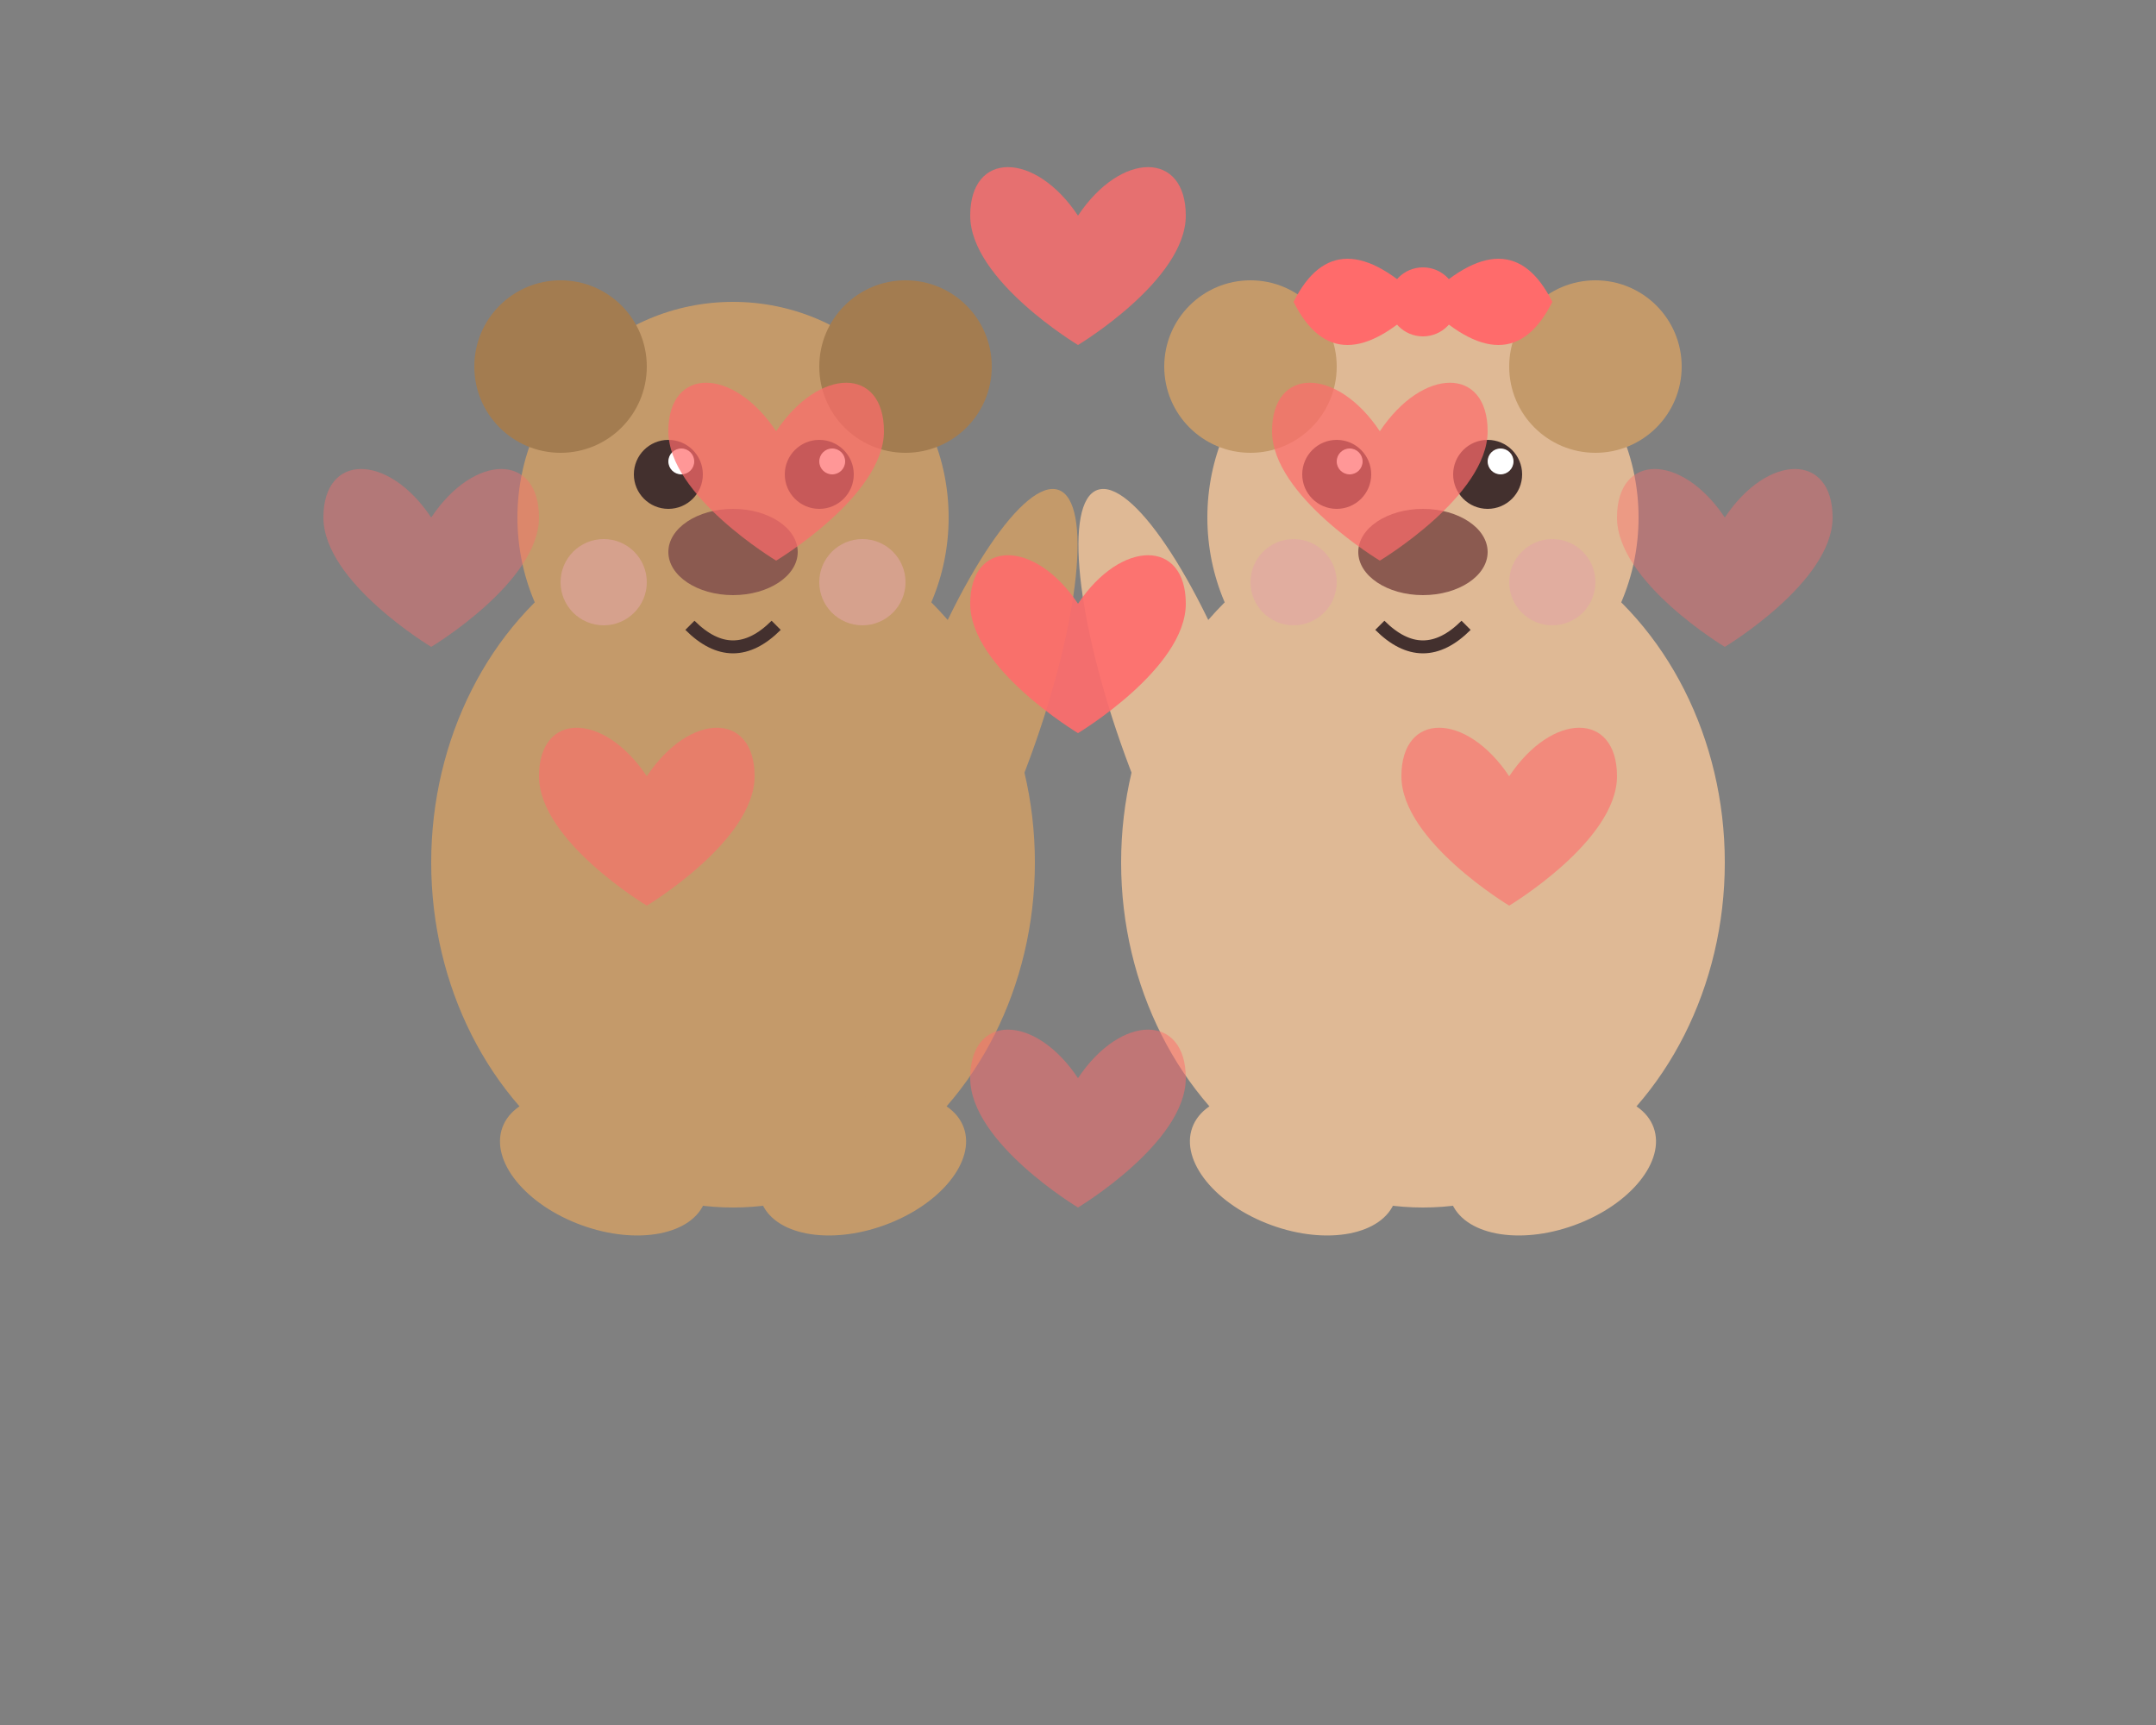 <?xml version="1.0" encoding="UTF-8"?>
<svg xmlns="http://www.w3.org/2000/svg" viewBox="0 0 500 400" width="500" height="400">
  <rect x="0" y="0" width="500" height="400" fill="#808080" stroke="none"/>
  <!-- Left Bear (Boy - Brown) -->
  <g id="boy-bear">
    <!-- Body -->
    <ellipse cx="170" cy="200" rx="70" ry="80" fill="#C49A6A">
      <animate attributeName="transform" attributeType="XML" type="translate" 
               values="0,0; 5,0; 0,0" dur="3s" repeatCount="indefinite"/>
    </ellipse>
    <!-- Head -->
    <circle cx="170" cy="120" r="50" fill="#C49A6A">
      <animate attributeName="transform" attributeType="XML" type="translate" 
               values="0,0; 5,0; 0,0" dur="3s" repeatCount="indefinite"/>
    </circle>
    <!-- Ears -->
    <circle cx="130" cy="85" r="20" fill="#A37C50">
      <animate attributeName="transform" attributeType="XML" type="translate" 
               values="0,0; 5,0; 0,0" dur="3s" repeatCount="indefinite"/>
    </circle>
    <circle cx="210" cy="85" r="20" fill="#A37C50">
      <animate attributeName="transform" attributeType="XML" type="translate" 
               values="0,0; 5,0; 0,0" dur="3s" repeatCount="indefinite"/>
    </circle>
    <!-- Eyes -->
    <circle cx="155" cy="110" r="8" fill="#43302E">
      <animate attributeName="transform" attributeType="XML" type="translate" 
               values="0,0; 5,0; 0,0" dur="3s" repeatCount="indefinite"/>
    </circle>
    <circle cx="190" cy="110" r="8" fill="#43302E">
      <animate attributeName="transform" attributeType="XML" type="translate" 
               values="0,0; 5,0; 0,0" dur="3s" repeatCount="indefinite"/>
    </circle>
    <!-- Eye highlights -->
    <circle cx="158" cy="107" r="3" fill="white">
      <animate attributeName="transform" attributeType="XML" type="translate" 
               values="0,0; 5,0; 0,0" dur="3s" repeatCount="indefinite"/>
    </circle>
    <circle cx="193" cy="107" r="3" fill="white">
      <animate attributeName="transform" attributeType="XML" type="translate" 
               values="0,0; 5,0; 0,0" dur="3s" repeatCount="indefinite"/>
    </circle>
    <!-- Nose -->
    <ellipse cx="170" cy="128" rx="15" ry="10" fill="#8B5A50">
      <animate attributeName="transform" attributeType="XML" type="translate" 
               values="0,0; 5,0; 0,0" dur="3s" repeatCount="indefinite"/>
    </ellipse>
    <!-- Smile -->
    <path d="M160,145 Q170,155 180,145" stroke="#43302E" stroke-width="3" fill="none">
      <animate attributeName="transform" attributeType="XML" type="translate" 
               values="0,0; 5,0; 0,0" dur="3s" repeatCount="indefinite"/>
    </path>
    <!-- Blush -->
    <circle cx="140" cy="135" r="10" fill="#E3A5A5" opacity="0.6">
      <animate attributeName="transform" attributeType="XML" type="translate" 
               values="0,0; 5,0; 0,0" dur="3s" repeatCount="indefinite"/>
    </circle>
    <circle cx="200" cy="135" r="10" fill="#E3A5A5" opacity="0.6">
      <animate attributeName="transform" attributeType="XML" type="translate" 
               values="0,0; 5,0; 0,0" dur="3s" repeatCount="indefinite"/>
    </circle>
    
    <!-- Arms (hugging) -->
    <ellipse cx="135" cy="190" rx="15" ry="25" fill="#C49A6A" transform="rotate(20,135,190)">
      <animate attributeName="transform" attributeType="XML" type="translate" 
               values="0,0; 5,0; 0,0" dur="3s" repeatCount="indefinite"/>
    </ellipse>
    <ellipse cx="225" cy="170" rx="15" ry="60" fill="#C49A6A" transform="rotate(20,225,170)">
      <animate attributeName="transform" attributeType="XML" type="translate" 
               values="0,0; 5,0; 0,0" dur="3s" repeatCount="indefinite"/>
    </ellipse>
    
    <!-- Legs -->
    <ellipse cx="140" cy="270" rx="25" ry="15" fill="#C49A6A" transform="rotate(20,140,270)">
      <animate attributeName="transform" attributeType="XML" type="translate" 
               values="0,0; 5,0; 0,0" dur="3s" repeatCount="indefinite"/>
    </ellipse>
    <ellipse cx="200" cy="270" rx="25" ry="15" fill="#C49A6A" transform="rotate(-20,200,270)">
      <animate attributeName="transform" attributeType="XML" type="translate" 
               values="0,0; 5,0; 0,0" dur="3s" repeatCount="indefinite"/>
    </ellipse>
  </g>
  
  <!-- Right Bear (Girl - White) -->
  <g id="girl-bear">
    <!-- Body -->
    <ellipse cx="330" cy="200" rx="70" ry="80" fill="#DFB995">
      <animate attributeName="transform" attributeType="XML" type="translate" 
               values="0,0; -5,0; 0,0" dur="3s" repeatCount="indefinite"/>
    </ellipse>
    <!-- Head -->
    <circle cx="330" cy="120" r="50" fill="#DFB995">
      <animate attributeName="transform" attributeType="XML" type="translate" 
               values="0,0; -5,0; 0,0" dur="3s" repeatCount="indefinite"/>
    </circle>
    <!-- Ears -->
    <circle cx="290" cy="85" r="20" fill="#C49A6A">
      <animate attributeName="transform" attributeType="XML" type="translate" 
               values="0,0; -5,0; 0,0" dur="3s" repeatCount="indefinite"/>
    </circle>
    <circle cx="370" cy="85" r="20" fill="#C49A6A">
      <animate attributeName="transform" attributeType="XML" type="translate" 
               values="0,0; -5,0; 0,0" dur="3s" repeatCount="indefinite"/>
    </circle>
    <!-- Eyes -->
    <circle cx="310" cy="110" r="8" fill="#43302E">
      <animate attributeName="transform" attributeType="XML" type="translate" 
               values="0,0; -5,0; 0,0" dur="3s" repeatCount="indefinite"/>
    </circle>
    <circle cx="345" cy="110" r="8" fill="#43302E">
      <animate attributeName="transform" attributeType="XML" type="translate" 
               values="0,0; -5,0; 0,0" dur="3s" repeatCount="indefinite"/>
    </circle>
    <!-- Eye highlights -->
    <circle cx="313" cy="107" r="3" fill="white">
      <animate attributeName="transform" attributeType="XML" type="translate" 
               values="0,0; -5,0; 0,0" dur="3s" repeatCount="indefinite"/>
    </circle>
    <circle cx="348" cy="107" r="3" fill="white">
      <animate attributeName="transform" attributeType="XML" type="translate" 
               values="0,0; -5,0; 0,0" dur="3s" repeatCount="indefinite"/>
    </circle>
    <!-- Nose -->
    <ellipse cx="330" cy="128" rx="15" ry="10" fill="#8B5A50">
      <animate attributeName="transform" attributeType="XML" type="translate" 
               values="0,0; -5,0; 0,0" dur="3s" repeatCount="indefinite"/>
    </ellipse>
    <!-- Smile -->
    <path d="M320,145 Q330,155 340,145" stroke="#43302E" stroke-width="3" fill="none">
      <animate attributeName="transform" attributeType="XML" type="translate" 
               values="0,0; -5,0; 0,0" dur="3s" repeatCount="indefinite"/>
    </path>
    <!-- Blush -->
    <circle cx="300" cy="135" r="10" fill="#E3A5A5" opacity="0.6">
      <animate attributeName="transform" attributeType="XML" type="translate" 
               values="0,0; -5,0; 0,0" dur="3s" repeatCount="indefinite"/>
    </circle>
    <circle cx="360" cy="135" r="10" fill="#E3A5A5" opacity="0.6">
      <animate attributeName="transform" attributeType="XML" type="translate" 
               values="0,0; -5,0; 0,0" dur="3s" repeatCount="indefinite"/>
    </circle>
    
    <!-- Hair bow -->
    <path d="M330,70 
            Q350,50 360,70
            Q350,90 330,70" 
          fill="#FF6B6B">
      <animate attributeName="transform" attributeType="XML" type="translate" 
               values="0,0; -5,0; 0,0" dur="3s" repeatCount="indefinite"/>
    </path>
    <path d="M330,70 
            Q310,50 300,70
            Q310,90 330,70" 
          fill="#FF6B6B">
      <animate attributeName="transform" attributeType="XML" type="translate" 
               values="0,0; -5,0; 0,0" dur="3s" repeatCount="indefinite"/>
    </path>
    <circle cx="330" cy="70" r="8" fill="#FF6B6B">
      <animate attributeName="transform" attributeType="XML" type="translate" 
               values="0,0; -5,0; 0,0" dur="3s" repeatCount="indefinite"/>
    </circle>
    
    <!-- Arms (hugging) -->
    <ellipse cx="365" cy="190" rx="15" ry="25" fill="#DFB995" transform="rotate(-20,365,190)">
      <animate attributeName="transform" attributeType="XML" type="translate" 
               values="0,0; -5,0; 0,0" dur="3s" repeatCount="indefinite"/>
    </ellipse>
    <ellipse cx="275" cy="170" rx="15" ry="60" fill="#DFB995" transform="rotate(-20,275,170)">
      <animate attributeName="transform" attributeType="XML" type="translate" 
               values="0,0; -5,0; 0,0" dur="3s" repeatCount="indefinite"/>
    </ellipse>
    
    <!-- Legs -->
    <ellipse cx="300" cy="270" rx="25" ry="15" fill="#DFB995" transform="rotate(20,300,270)">
      <animate attributeName="transform" attributeType="XML" type="translate" 
               values="0,0; -5,0; 0,0" dur="3s" repeatCount="indefinite"/>
    </ellipse>
    <ellipse cx="360" cy="270" rx="25" ry="15" fill="#DFB995" transform="rotate(-20,360,270)">
      <animate attributeName="transform" attributeType="XML" type="translate" 
               values="0,0; -5,0; 0,0" dur="3s" repeatCount="indefinite"/>
    </ellipse>
  </g>
  
  <!-- Hearts floating around -->
  <g id="hearts">
    <path d="M250,50 
           C260,35 275,35 275,50
           C275,65 250,80 250,80
           C250,80 225,65 225,50
           C225,35 240,35 250,50" 
        fill="#FF6B6B" opacity="0.8">
      <animate attributeName="opacity" values="0.6;1;0.6" dur="2s" repeatCount="indefinite" />
      <animate attributeName="transform" attributeType="XML" type="translate" 
               values="0,0; 0,-10; 0,0" dur="3s" repeatCount="indefinite"/>
    </path>
    
    <path d="M180,100 
           C190,85 205,85 205,100
           C205,115 180,130 180,130
           C180,130 155,115 155,100
           C155,85 170,85 180,100" 
        fill="#FF6B6B" opacity="0.7">
      <animate attributeName="opacity" values="0.5;0.9;0.5" dur="2.5s" repeatCount="indefinite" />
      <animate attributeName="transform" attributeType="XML" type="translate" 
               values="0,0; 0,-8; 0,0" dur="2.8s" repeatCount="indefinite"/>
    </path>
    
    <path d="M320,100 
           C330,85 345,85 345,100
           C345,115 320,130 320,130
           C320,130 295,115 295,100
           C295,85 310,85 320,100" 
        fill="#FF6B6B" opacity="0.7">
      <animate attributeName="opacity" values="0.5;0.9;0.5" dur="2.7s" repeatCount="indefinite" />
      <animate attributeName="transform" attributeType="XML" type="translate" 
               values="0,0; 0,-12; 0,0" dur="3.2s" repeatCount="indefinite"/>
    </path>
    
    <path d="M250,140 
           C260,125 275,125 275,140
           C275,155 250,170 250,170
           C250,170 225,155 225,140
           C225,125 240,125 250,140" 
        fill="#FF6B6B" opacity="0.9">
      <animate attributeName="opacity" values="0.7;1;0.7" dur="1.8s" repeatCount="indefinite" />
      <animate attributeName="transform" attributeType="XML" type="scale" 
               values="1;1.1;1" dur="1.5s" repeatCount="indefinite"/>
    </path>
    
    <path d="M150,180 
           C160,165 175,165 175,180
           C175,195 150,210 150,210
           C150,210 125,195 125,180
           C125,165 140,165 150,180" 
        fill="#FF6B6B" opacity="0.6">
      <animate attributeName="opacity" values="0.4;0.8;0.4" dur="3s" repeatCount="indefinite" />
      <animate attributeName="transform" attributeType="XML" type="translate" 
               values="0,0; 0,-5; 0,0" dur="2.5s" repeatCount="indefinite"/>
    </path>
    
    <path d="M350,180 
           C360,165 375,165 375,180
           C375,195 350,210 350,210
           C350,210 325,195 325,180
           C325,165 340,165 350,180" 
        fill="#FF6B6B" opacity="0.6">
      <animate attributeName="opacity" values="0.4;0.8;0.4" dur="2.3s" repeatCount="indefinite" />
      <animate attributeName="transform" attributeType="XML" type="translate" 
               values="0,0; 0,-7; 0,0" dur="2.9s" repeatCount="indefinite"/>
    </path>
    
    <path d="M250,250 
           C260,235 275,235 275,250
           C275,265 250,280 250,280
           C250,280 225,265 225,250
           C225,235 240,235 250,250" 
        fill="#FF6B6B" opacity="0.5">
      <animate attributeName="opacity" values="0.3;0.7;0.3" dur="4s" repeatCount="indefinite" />
      <animate attributeName="transform" attributeType="XML" type="translate" 
               values="0,0; 0,-8; 0,0" dur="3.5s" repeatCount="indefinite"/>
    </path>
    
    <path d="M400,120 
           C410,105 425,105 425,120
           C425,135 400,150 400,150
           C400,150 375,135 375,120
           C375,105 390,105 400,120" 
        fill="#FF6B6B" opacity="0.4">
      <animate attributeName="opacity" values="0.2;0.6;0.2" dur="3.8s" repeatCount="indefinite" />
      <animate attributeName="transform" attributeType="XML" type="translate" 
               values="0,0; 0,-6; 0,0" dur="3.3s" repeatCount="indefinite"/>
    </path>
    
    <path d="M100,120 
           C110,105 125,105 125,120
           C125,135 100,150 100,150
           C100,150 75,135 75,120
           C75,105 90,105 100,120" 
        fill="#FF6B6B" opacity="0.4">
      <animate attributeName="opacity" values="0.2;0.6;0.2" dur="3.3s" repeatCount="indefinite" />
      <animate attributeName="transform" attributeType="XML" type="translate" 
               values="0,0; 0,-4; 0,0" dur="3.7s" repeatCount="indefinite"/>
    </path>
  </g>
</svg>